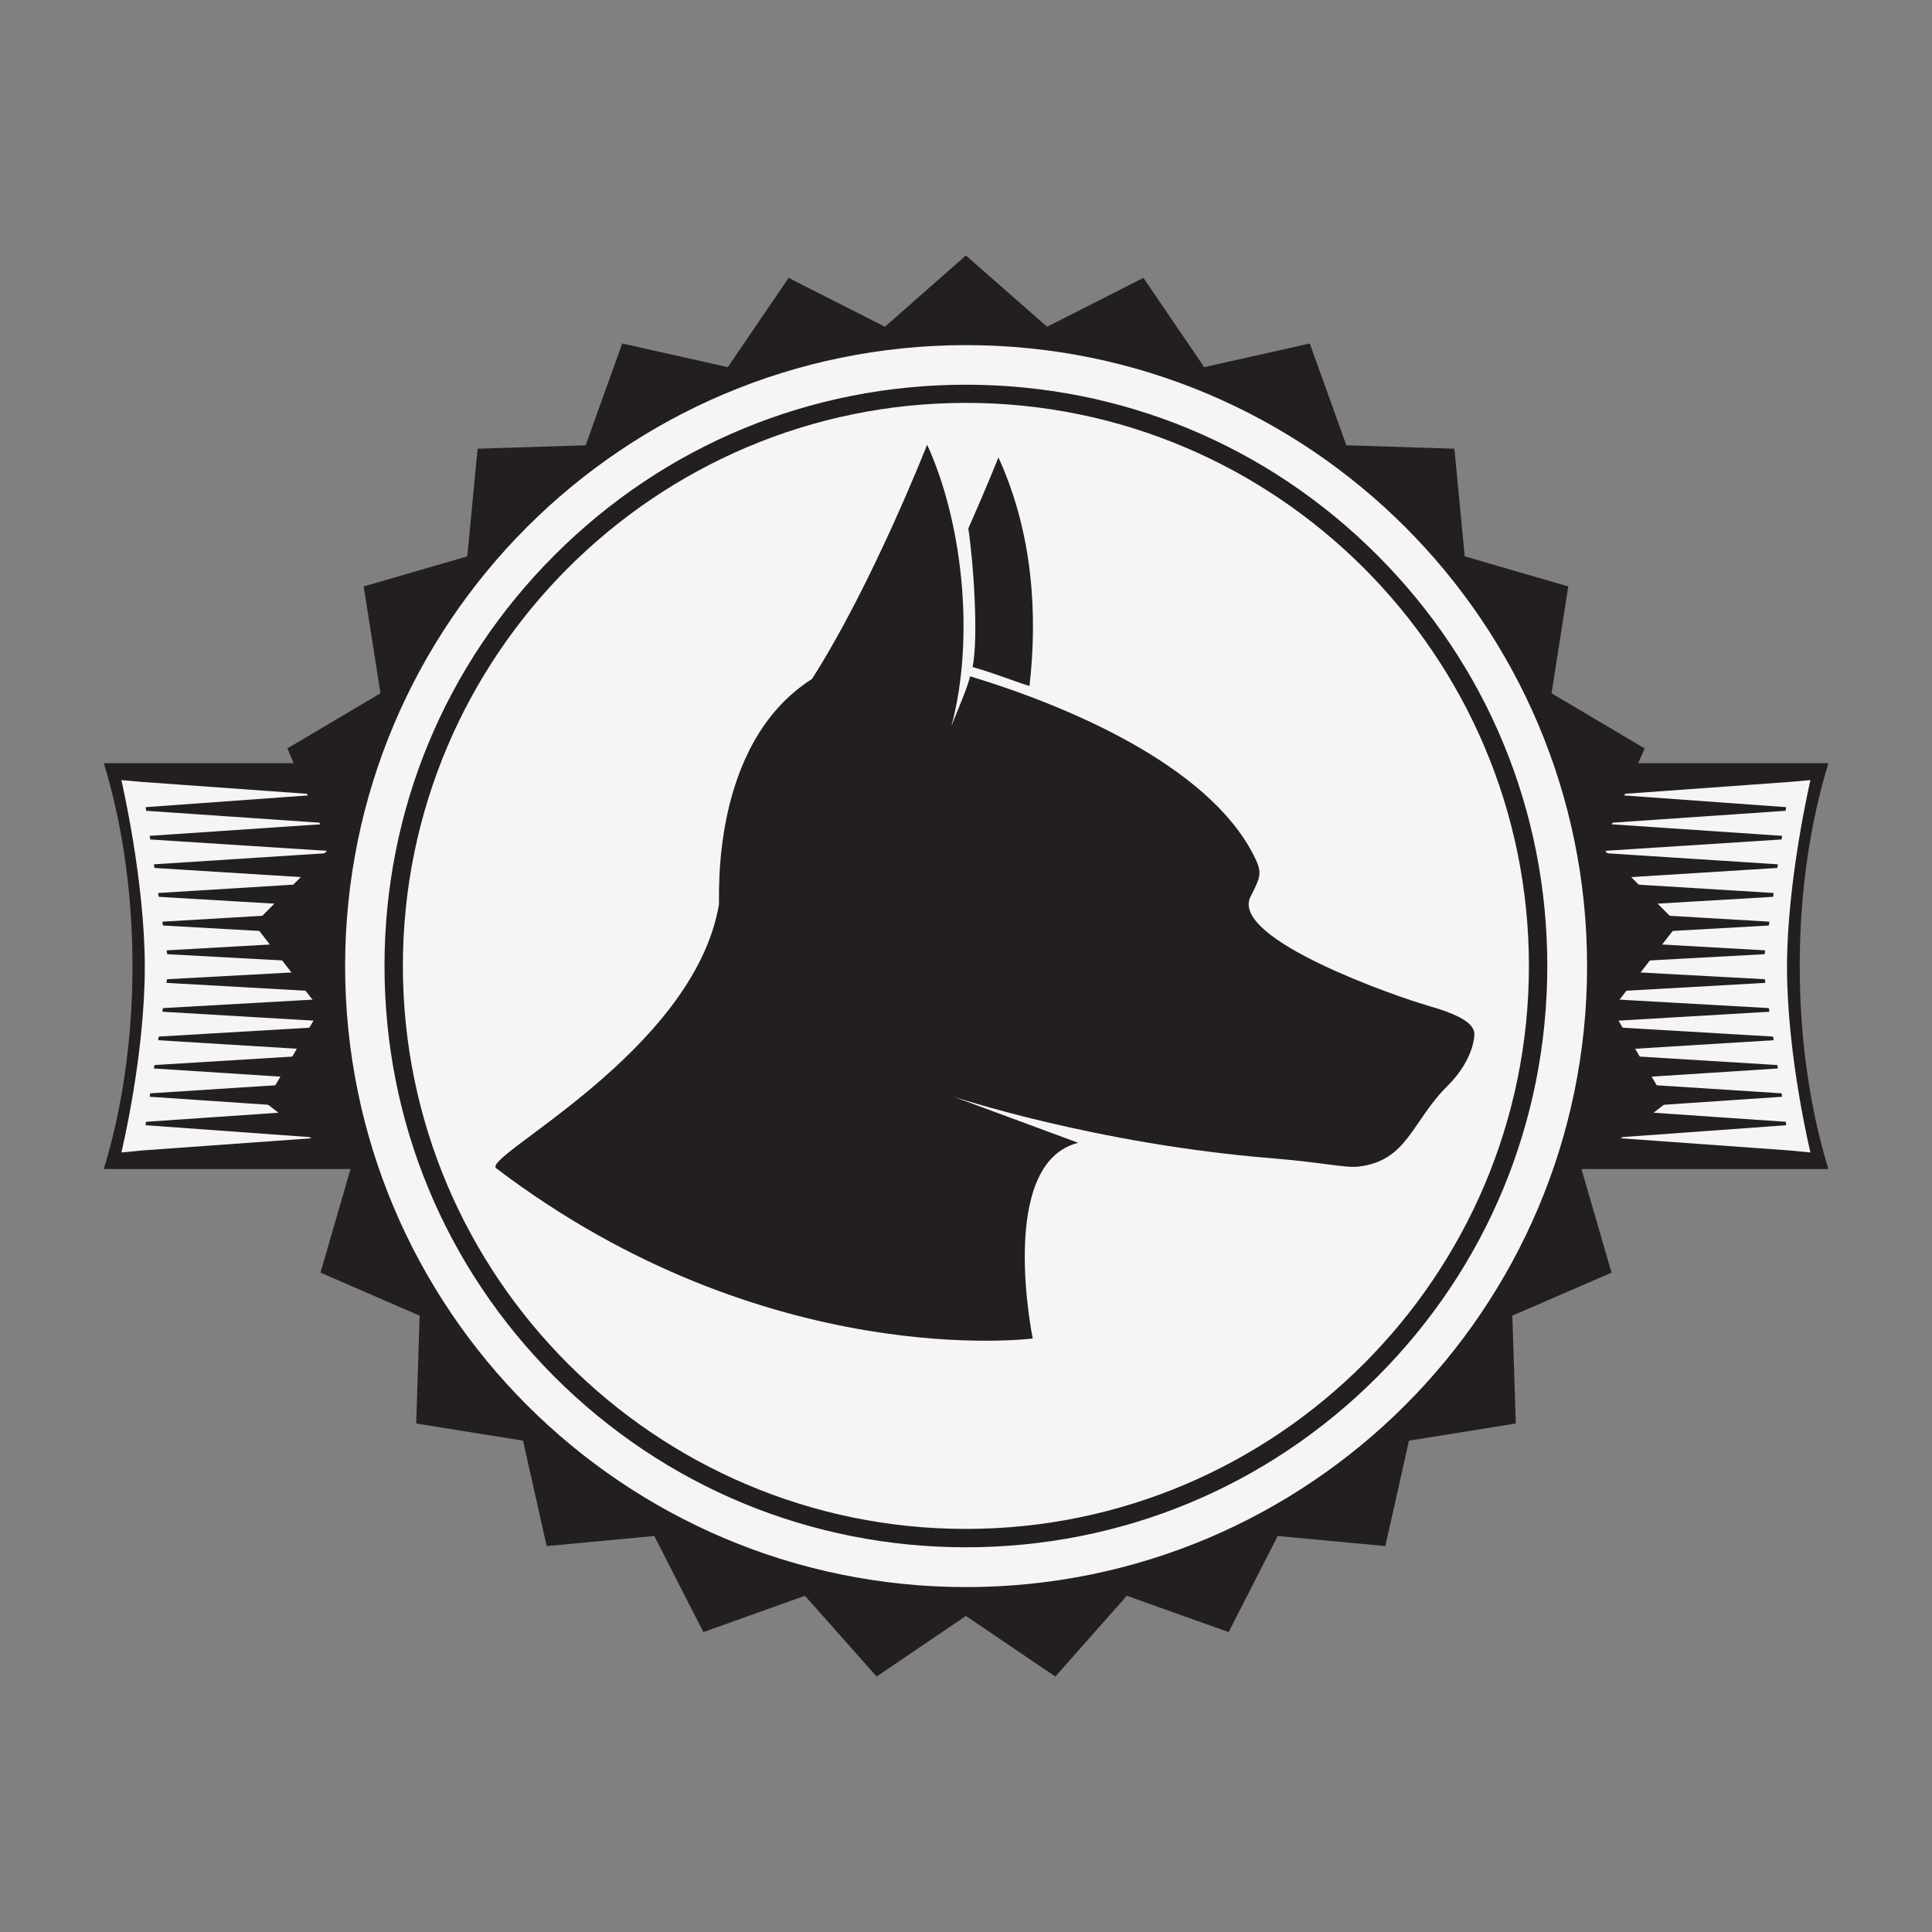<?xml version="1.0" encoding="UTF-8"?>
<!DOCTYPE svg PUBLIC "-//W3C//DTD SVG 1.1//EN" "http://www.w3.org/Graphics/SVG/1.1/DTD/svg11.dtd">
<!-- Creator: CorelDRAW 2017 -->
<svg xmlns="http://www.w3.org/2000/svg" xml:space="preserve" width="9567px" height="9567px" version="1.1" style="shape-rendering:geometricPrecision; text-rendering:geometricPrecision; image-rendering:optimizeQuality; fill-rule:evenodd; clip-rule:evenodd"
viewBox="0 0 9567 9567"
 xmlns:xlink="http://www.w3.org/1999/xlink">
 <rect x="0" y="0" width="9567" height="9567" fill="#808080" stroke="none"/>
 <defs>
  <style type="text/css">
   <![CDATA[
    .fil0 {fill:#231F20;fill-rule:nonzero}
    .fil1 {fill:whitesmoke;fill-rule:nonzero}
   ]]>
  </style>
 </defs>
 <g id="Layer_x0020_1">
  <g id="_2017741832176">
   <path class="fil0" d="M9054 3779l-8540 0c90,293 142,637 142,1005 0,368 -52,711 -142,1005l8540 0c-90,-293 -142,-637 -142,-1005 0,-368 52,-711 142,-1005z"/>
   <path class="fil1" d="M1903 4928l-1079 -61 3 -18 1141 -62 -1140 -62 -3 -19 1078 -61 -1096 -62 -3 -19 1034 -61 -1052 -62 -3 -19 990 -61 -1008 -63 -3 -18 946 -61 -964 -62 -3 -18 902 -61 -919 -63 -3 -18 857 -62 -875 -63 0 0 -102 -9c0,0 116,496 116,925 0,442 -116,919 -116,919l102 -10 875 -63 -857 -62 2 -17 920 -63 -902 -61 3 -17 964 -62 -946 -61 3 -17 1008 -62 -990 -61 3 -18 1053 -62 -1035 -61 3 -18 1097 -62z"/>
   <path class="fil1" d="M7663 4928l1079 -61 -3 -18 -1141 -62 1140 -62 3 -19 -1078 -61 1096 -62 3 -19 -1034 -61 1052 -62 3 -19 -990 -61 1008 -63 3 -18 -946 -61 964 -62 3 -18 -902 -61 919 -63 3 -18 -857 -62 875 -63 0 0 102 -9c0,0 -116,496 -116,925 0,442 116,919 116,919l-102 -10 -875 -63 857 -62 -2 -17 -920 -63 902 -61 -3 -17 -964 -62 946 -61 -3 -17 -1008 -62 990 -61 -3 -18 -1053 -62 1035 -61 -3 -18 -1097 -62z"/>
   <polygon class="fil0" points="4783,1265 5185,1618 5662,1376 5963,1818 6486,1701 6667,2205 7202,2222 7253,2755 7766,2904 7683,3433 8144,3706 7932,4197 8309,4576 7982,4999 8254,5459 7831,5788 7980,6302 7489,6515 7506,7049 6977,7134 6860,7656 6327,7606 6084,8082 5580,7902 5226,8302 4783,8002 4341,8302 3986,7902 3483,8082 3240,7606 2707,7656 2590,7134 2061,7049 2078,6515 1587,6302 1736,5788 1313,5459 1585,4999 1258,4576 1635,4197 1423,3706 1884,3433 1801,2904 2314,2755 2365,2222 2900,2205 3081,1701 3604,1818 3905,1376 4382,1618 "/>
   <path class="fil1" d="M7859 4784c0,1698 -1377,3075 -3075,3075 -1698,0 -3075,-1377 -3075,-3075 0,-1698 1377,-3075 3075,-3075 1698,0 3075,1377 3075,3075z"/>
   <path class="fil1" d="M7617 4784c0,1565 -1269,2833 -2834,2833 -1565,0 -2833,-1269 -2833,-2833 0,-1565 1269,-2834 2833,-2834 1565,0 2834,1269 2834,2834z"/>
   <path class="fil0" d="M4783 7662c-769,0 -1492,-300 -2036,-843 -544,-544 -843,-1267 -843,-2036 0,-769 299,-1492 843,-2035 544,-544 1267,-843 2036,-843 769,0 1492,299 2036,843 544,544 843,1266 843,2035 0,769 -299,1492 -843,2036 -544,544 -1267,843 -2036,843zm0 -5667c-1537,0 -2788,1251 -2788,2788 0,1537 1251,2788 2788,2788 1537,0 2788,-1251 2788,-2788 0,-1537 -1251,-2788 -2788,-2788z"/>
   <path class="fil0" d="M4816 3303c125,36 183,63 282,94 39,-343 21,-749 -154,-1132 0,0 -58,147 -149,352 26,170 51,545 21,686z"/>
   <path class="fil0" d="M7065 4978c-121,-34 -982,-326 -872,-539 53,-103 58,-119 14,-206 -229,-448 -930,-741 -1403,-884 -16,66 -67,177 -93,248 118,-440 55,-1013 -120,-1395 0,0 -270,690 -570,1160 -510,325 -456,1093 -461,1118 -125,729 -1179,1248 -1103,1305 1338,1016 2657,843 2657,843 0,0 -179,-867 225,-969l-622 -230c0,0 703,236 1586,307 254,21 355,48 422,41 245,-27 265,-224 445,-402 79,-78 131,-180 131,-260 -7,-35 -35,-81 -238,-137z"/>
  </g>
 </g>
</svg>
